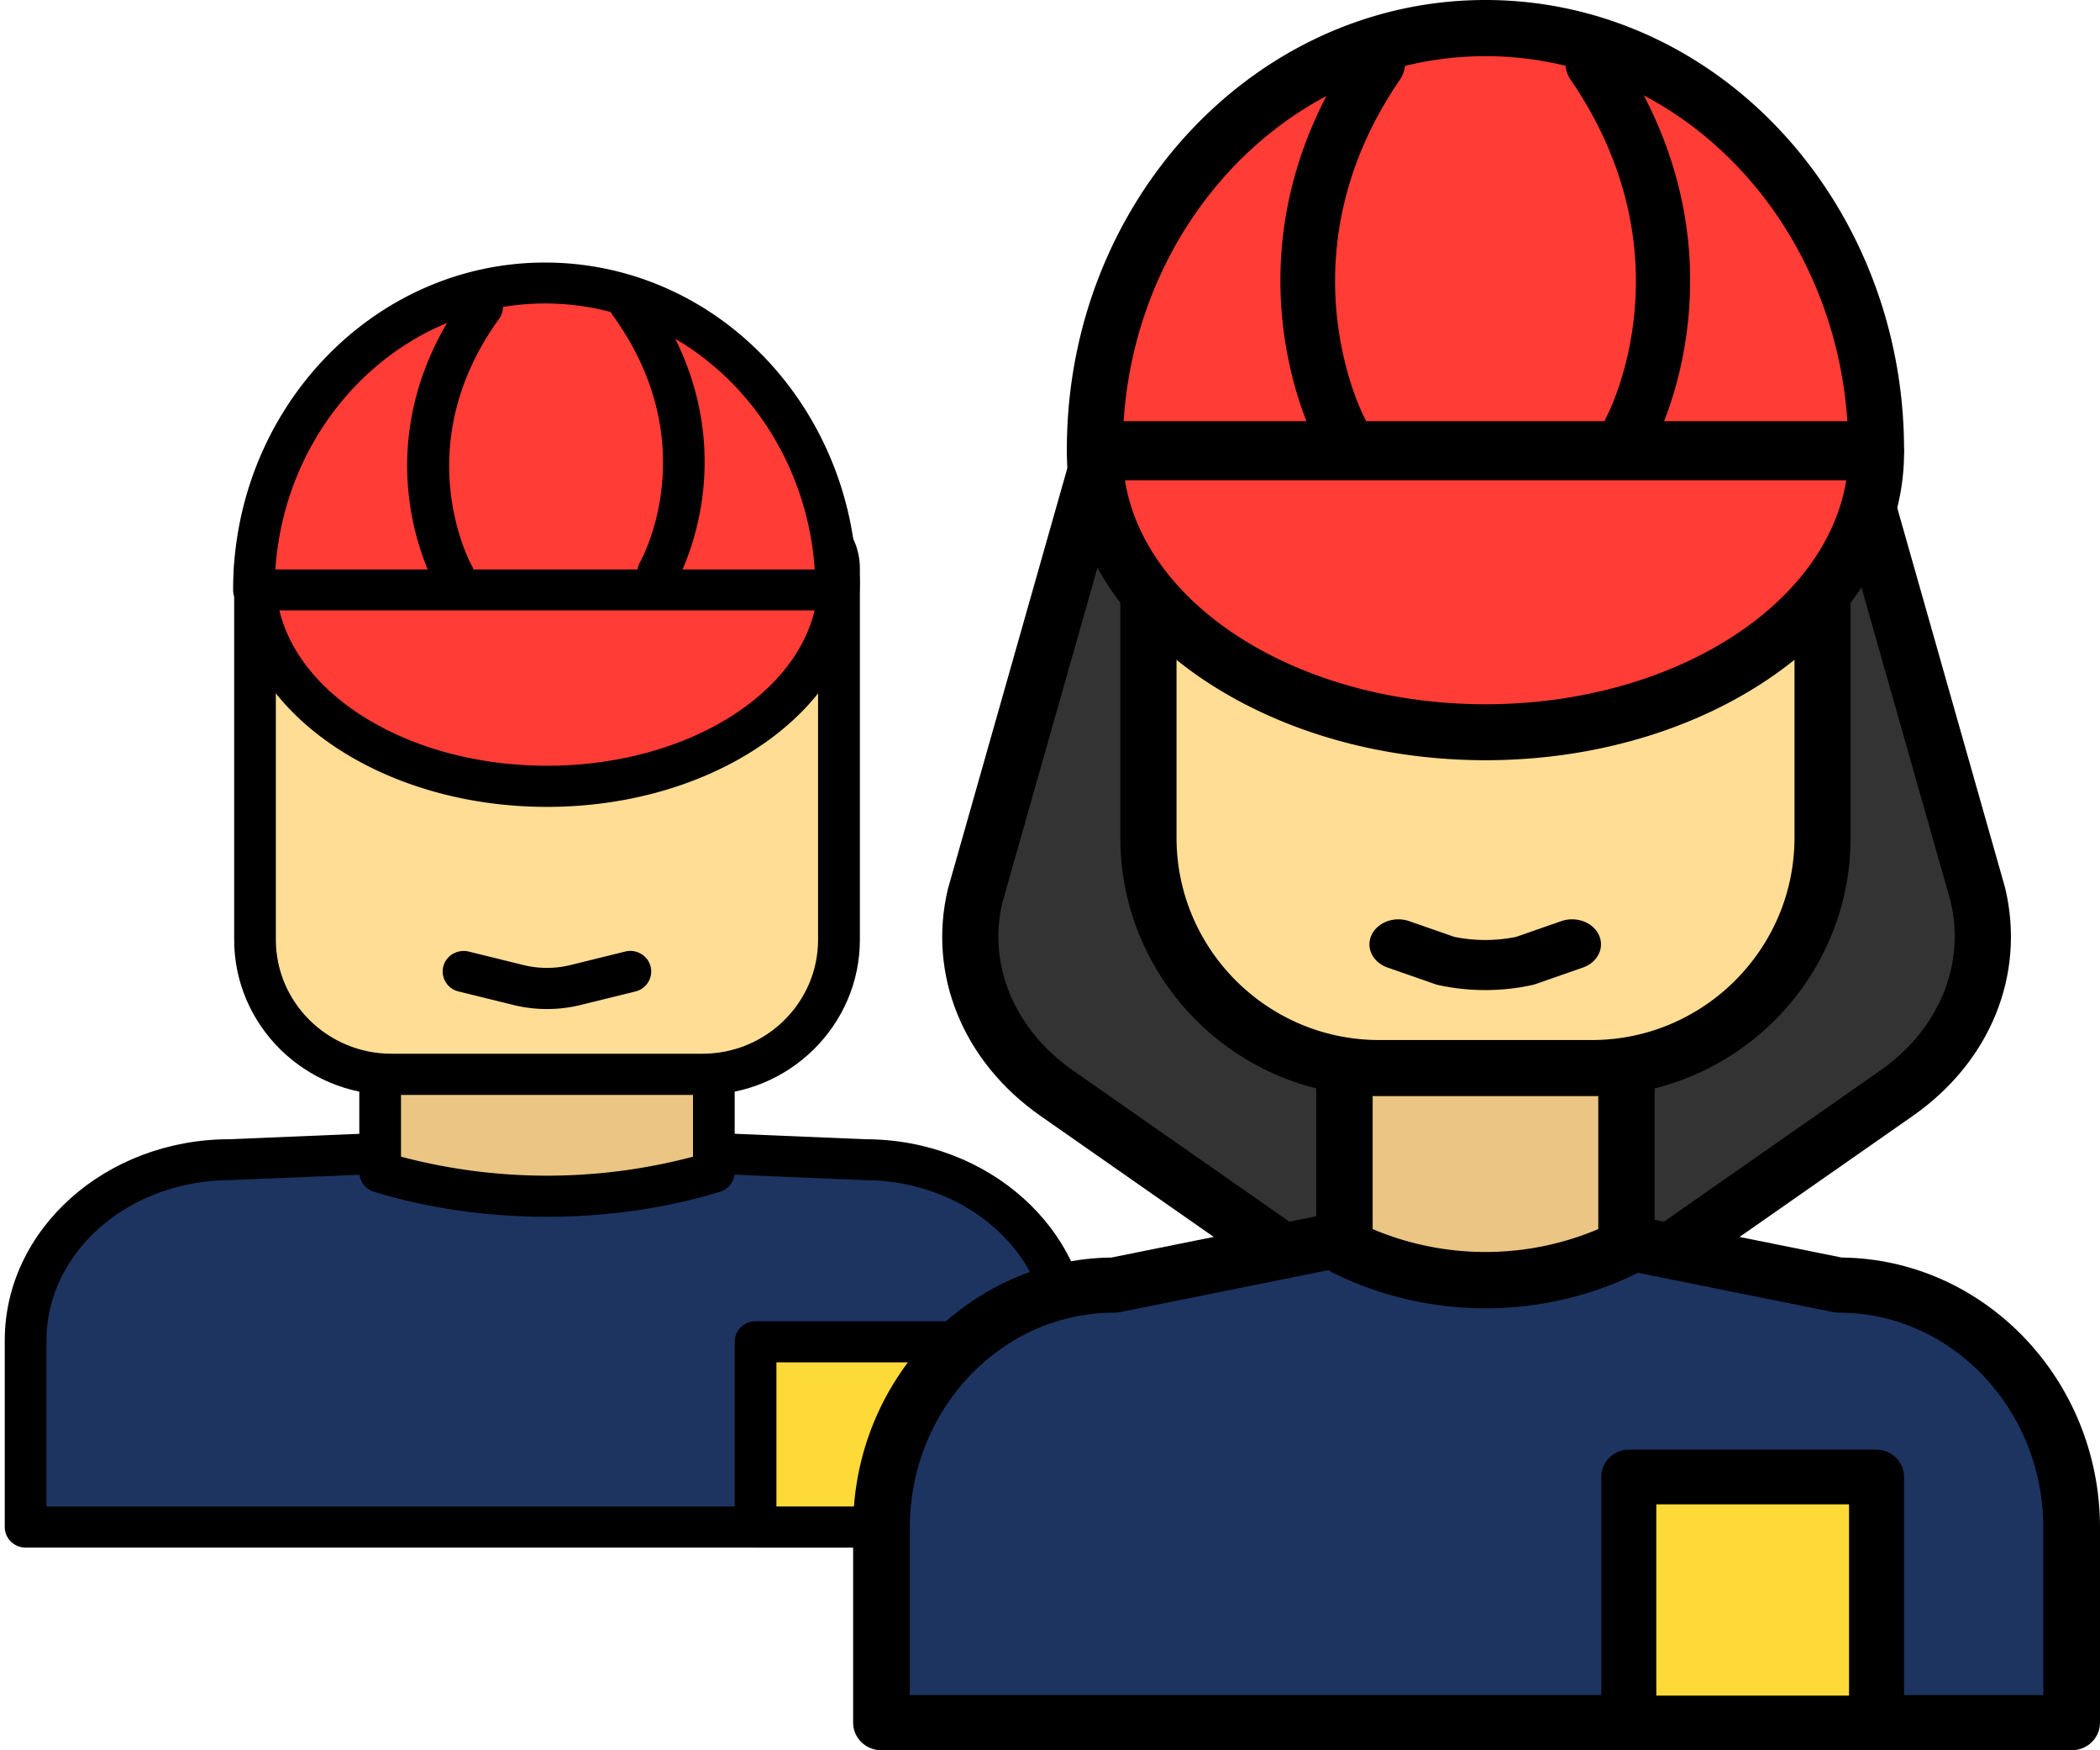 <svg xmlns="http://www.w3.org/2000/svg" width="96" height="80" xmlns:v="https://vecta.io/nano"><style><![CDATA[.B{fill:#000}.C{fill-rule:nonzero}.D{fill:#ff3c35}]]></style><g fill="none" fill-rule="evenodd"><path d="M48.842 69.795H1.17V61.27c0-4.567 4.177-8.27 9.33-8.27l14.506-.605L39.512 53c5.153 0 9.33 3.703 9.33 8.27v8.524z" fill="#1d3461"/><g class="C"><path d="M48.842 70.736H1.17c-.526 0-.953-.42-.953-.94V61.27c0-5.08 4.613-9.2 10.284-9.2l14.466-.604c.027-.001.053-.001.08 0l14.508.605c5.63 0 10.24 4.13 10.24 9.21v8.524c.001.52-.427.94-.953.94zm-46.72-1.88H47.89V61.27c0-4.04-3.758-7.33-8.377-7.33l-14.506-.604-14.466.603c-4.66.001-8.417 3.29-8.417 7.33v7.584z" class="B"/><path d="M32.634 53.572h0c-4.802 1.48-10.454 1.48-15.255 0h0v-8.23h15.255v8.23z" fill="#eac583"/><path d="M25.006 55.615c-2.717 0-5.435-.382-7.912-1.145a.94.94 0 0 1-.669-.898v-8.23c0-.52.427-.94.953-.94h15.255c.526 0 .953.42.953.94v8.23a.94.94 0 0 1-.669.898c-2.477.763-5.195 1.145-7.912 1.145zm-6.674-2.746a26.1 26.1 0 0 0 13.348 0v-6.586H18.332v6.586z" class="B"/><path d="M32.115 49.105H17.896c-3.445 0-6.24-2.756-6.24-6.154V25.98c0-1.252 1.03-2.267 2.298-2.267h22.1c1.27 0 2.298 1.015 2.298 2.267v16.97c0 3.4-2.794 6.154-6.24 6.154z" fill="#ffdd95"/><path d="M32.115 50.045H17.897c-3.966 0-7.192-3.183-7.192-7.095V25.98c0-1.77 1.46-3.207 3.252-3.207h22.1c1.793 0 3.252 1.44 3.252 3.207v16.97c0 3.912-3.227 7.095-7.192 7.095zm-18.16-25.393c-.742 0-1.345.595-1.345 1.327v16.97c0 2.875 2.37 5.214 5.285 5.214h14.218c2.915 0 5.285-2.34 5.285-5.214V25.98c0-.732-.604-1.327-1.345-1.327h-22.1z" class="B"/><path fill="#feda38" d="M34.54 61.33h8.58v8.464h-8.58z"/><path d="M43.12 70.736h-8.58c-.526 0-.953-.42-.953-.94V61.33c0-.52.427-.94.953-.94h8.58c.526 0 .953.42.953.94v8.464c0 .52-.427.94-.953.94zm-7.627-1.88h6.674V62.27h-6.674v6.583z" class="B"/></g><path d="M11.658 26.533c0 5.194 5.976 9.405 13.348 9.405s13.348-4.2 13.348-9.405H11.658z" class="D"/><path d="M25.006 36.88c-7.886 0-14.302-4.64-14.302-10.345 0-.52.427-.94.953-.94h26.696c.526 0 .953.42.953.94 0 5.705-6.415 10.345-14.3 10.345zm-12.318-9.405C13.375 31.7 18.638 35 25.006 35s11.632-3.298 12.318-7.524H12.687zM25.006 46.12c-.518 0-1.035-.062-1.54-.186l-2.507-.618a.94.94 0 0 1-.694-1.141c.128-.504.646-.8 1.156-.684l2.506.618a4.51 4.51 0 0 0 2.153 0l2.506-.618c.5-.126 1.028.18 1.156.684a.94.94 0 0 1-.694 1.141l-2.506.618c-.503.125-1.02.186-1.54.186z" class="B C"/><path d="M38.227 26.85c0-6.468-4.155-11.915-9.805-13.536-1.117-.32-2.292-.492-3.505-.492-7.35 0-13.3 6.28-13.3 14.027h26.62z" class="D"/><g class="B C"><path d="M38.227 27.898h-26.62c-.525 0-.95-.42-.95-.935 0-8.25 6.397-14.963 14.26-14.963 1.278 0 2.547.178 3.772.53 6.176 1.772 10.49 7.708 10.49 14.434 0 .516-.426.935-.95.935zm-25.638-1.87h24.656c-.372-5.507-4.004-10.244-9.09-11.703a11.75 11.75 0 0 0-3.239-.454c-6.518 0-11.874 5.373-12.328 12.157z"/><path d="M30.092 27.08c-.157 0-.316-.038-.463-.12-.458-.252-.622-.82-.367-1.27.128-.23 2.956-5.457-1.25-11.278-.304-.42-.204-1.005.224-1.304s1.022-.2 1.326.22c4.926 6.817 1.5 13 1.362 13.272-.174.306-.498.48-.83.48zm-9.358.16a.95.95 0 0 1-.83-.48c-.148-.26-3.564-6.455 1.362-13.272a.96.96 0 0 1 1.326-.22c.428.3.528.883.224 1.304-4.237 5.864-1.283 11.222-1.252 11.276.256.45.092 1.02-.367 1.273a.97.97 0 0 1-.463.12z"/></g><path d="M52.992 12.93l-8.07 28.402c-.81 3.397.634 6.903 3.74 9.07l19.245 13.436 19.246-13.436c3.104-2.167 4.55-5.674 3.74-9.07l-8.07-28.402h-29.83z" fill="#333" class="C"/><path d="M67.504 64.646c-.26 0-.52-.077-.742-.233L47.57 51.008c-3.55-2.48-5.173-6.456-4.237-10.378l8.06-28.39c.156-.548.66-.927 1.238-.927h29.746c.576 0 1.083.38 1.238.927l8.047 28.338c.95 3.973-.674 7.95-4.224 10.43L68.246 64.413c-.222.156-.482.233-.742.233zm-13.9-50.794l-7.783 27.41c-.677 2.842.557 5.8 3.233 7.67l18.45 12.888 18.45-12.888c2.676-1.87 3.9-4.828 3.22-7.722l-7.77-27.36H53.605z" class="B C"/><path d="M94.37 79.192H40.63v-8.948c0-6.152 4.71-11.138 10.518-11.138L67.5 55.758l16.353 3.348c5.8 0 10.518 4.987 10.518 11.138v8.948z" fill="#1d3461"/><g class="C"><path d="M94.704 80h-54.41C39.58 80 39 79.435 39 78.74v-8.91c0-6.765 5.284-12.276 11.807-12.352l16.43-3.31c.173-.035.352-.035.525 0l16.43 3.31C90.716 57.552 96 63.063 96 69.828v8.91C96 79.435 95.42 80 94.704 80zM41.59 77.477h51.818v-7.65c0-5.42-4.196-9.83-9.353-9.83-.088 0-.176-.01-.262-.026L67.5 56.69l-16.293 3.282c-.086.017-.174.026-.262.026-5.157 0-9.353 4.4-9.353 9.83v7.65z" class="B"/><path d="M74.014 57.453h0c-4.1 2.05-8.928 2.05-13.03 0h0V46.06h13.03v11.392z" fill="#eac583"/><path d="M67.907 59.798c-2.412 0-4.824-.55-7.024-1.647a1.29 1.29 0 0 1-.712-1.152V45.732a1.29 1.29 0 0 1 1.289-1.288h12.893a1.29 1.29 0 0 1 1.289 1.288V57c0 .488-.276.934-.712 1.152-2.2 1.098-4.61 1.647-7.023 1.647zm-5.157-3.62a13.23 13.23 0 0 0 10.315 0V47.02H62.75v9.157z" class="B"/><path d="M72.378 48.485h-9.755c-5.85 0-10.594-4.735-10.594-10.575V16.84c0-1.714 1.39-3.102 3.108-3.102h24.727c1.717 0 3.108 1.39 3.108 3.102V37.9c0 5.84-4.743 10.575-10.594 10.575z" fill="#ffdd95"/><path d="M72.765 50.1H63.05c-6.526 0-11.835-5.3-11.835-11.814V17.3a4.38 4.38 0 0 1 4.379-4.371H80.22a4.38 4.38 0 0 1 4.379 4.371v20.986C84.6 44.8 79.29 50.1 72.765 50.1zM55.594 15.493c-1 0-1.81.812-1.81 1.808v20.986c0 5.1 4.157 9.25 9.267 9.25h9.716c5.1 0 9.267-4.15 9.267-9.25V17.3c0-.997-.813-1.808-1.81-1.808H55.594z" class="B"/><path fill="#feda38" d="M74.014 67.88h11.4v11.313h-11.4z"/><path d="M85.785 80H74.458c-.695 0-1.258-.56-1.258-1.25V67.51c0-.69.564-1.25 1.258-1.25h11.326c.695 0 1.258.56 1.258 1.25v11.24c0 .69-.564 1.25-1.258 1.25zm-10.068-2.498h8.81V68.76h-8.81v8.742z" class="B"/></g><path d="M85.414 20.202c0-8.943-5.592-16.473-13.196-18.714-1.503-.443-3.085-.68-4.718-.68-9.894 0-17.914 8.683-17.914 19.394h35.83z" class="D"/><path d="M85.767 21.818h-35.72a1.28 1.28 0 0 1-1.276-1.283C48.77 9.212 57.356 0 67.907 0c1.715 0 3.418.244 5.06.726 8.287 2.432 14.075 10.578 14.075 19.81a1.28 1.28 0 0 1-1.276 1.284zM51.364 19.25H84.45c-.5-7.558-5.373-14.06-12.196-16.06-1.41-.413-2.87-.623-4.346-.623-8.746 0-15.933 7.374-16.543 16.684z" class="B C"/><path d="M49.586 20.202c0 7.14 8.02 12.93 17.914 12.93s17.914-5.788 17.914-12.93h-35.83z" class="D"/><g class="B C"><path d="M67.907 34.747c-10.552 0-19.136-6.313-19.136-14.074a1.28 1.28 0 0 1 1.276-1.279h35.72a1.28 1.28 0 0 1 1.276 1.279c0 7.76-8.584 14.074-19.136 14.074zM51.425 21.953c.92 5.75 7.96 10.236 16.482 10.236S83.47 27.702 84.4 21.953H51.425z"/><path d="M74.5 21a1.19 1.19 0 0 1-.602-.163c-.596-.345-.8-1.124-.478-1.742.167-.316 3.848-7.483-1.628-15.464-.396-.577-.265-1.378.292-1.788a1.21 1.21 0 0 1 1.726.302c6.413 9.347 1.966 17.84 1.774 18.2a1.23 1.23 0 0 1-1.082.656zm-13.205 0a1.23 1.23 0 0 1-1.082-.657c-.193-.358-4.64-8.852 1.773-18.2.396-.576 1.17-.7 1.726-.302s.687 1.2.292 1.788c-5.516 8.04-1.67 15.388-1.63 15.46.334.62.12 1.4-.477 1.745a1.2 1.2 0 0 1-.602.163zm6.603 24.253a10.12 10.12 0 0 1-2.136-.227c-.06-.013-.118-.03-.175-.05l-2.155-.752c-.678-.236-1.006-.902-.732-1.488s1.045-.87 1.722-.633l2.065.72a7.11 7.11 0 0 0 2.818 0l2.065-.72c.677-.237 1.45.046 1.722.633s-.054 1.252-.732 1.488l-2.155.752c-.057.02-.115.036-.175.05a10.06 10.06 0 0 1-2.134.227z"/></g></g></svg>